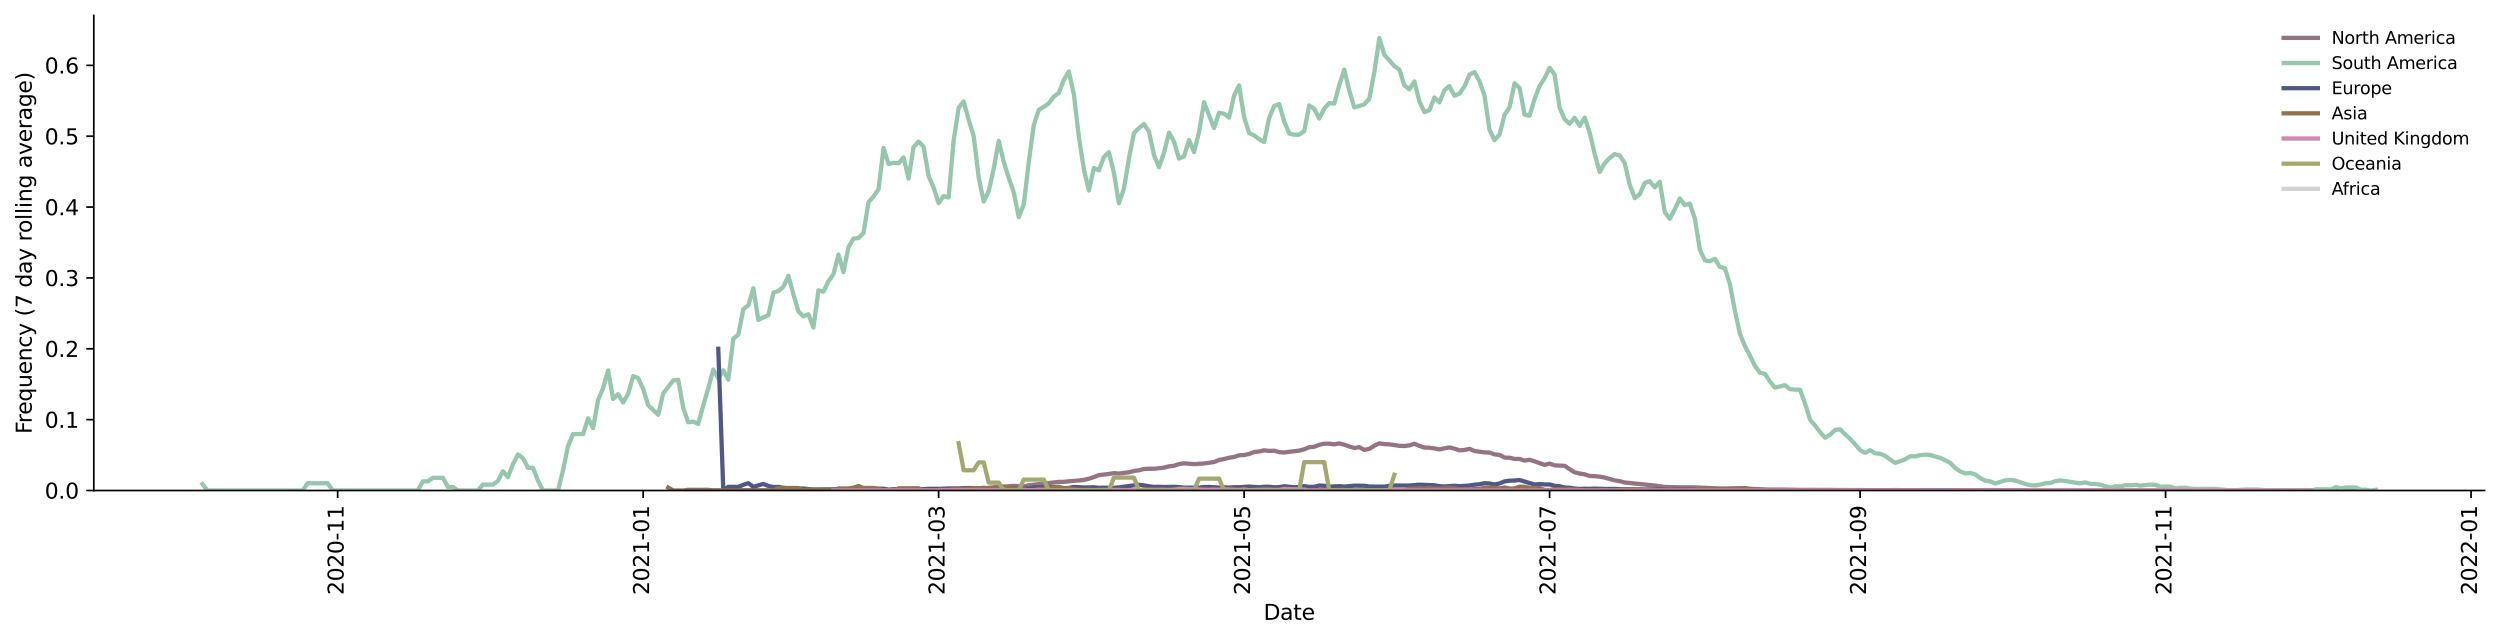<?xml version="1.0" encoding="utf-8" standalone="no"?>
<!DOCTYPE svg PUBLIC "-//W3C//DTD SVG 1.1//EN"
  "http://www.w3.org/Graphics/SVG/1.1/DTD/svg11.dtd">
<svg height="298.621pt" version="1.1" viewBox="0 0 1166.981 298.621" width="1166.981pt" xmlns="http://www.w3.org/2000/svg" xmlns:xlink="http://www.w3.org/1999/xlink">
 <defs>
  <style type="text/css">*{stroke-linecap:butt;stroke-linejoin:round;}</style>
 </defs>
 <g id="figure_1">
  <g id="patch_1">
   <path d="M 0 298.621 
L 1166.981 298.621 
L 1166.981 0 
L 0 0 
z
" style="fill:#ffffff;"/>
  </g>
  <g id="axes_1">
   <g id="patch_2">
    <path d="M 43.781 228.96 
L 1159.781 228.96 
L 1159.781 7.2 
L 43.781 7.2 
z
" style="fill:#ffffff;"/>
   </g>
   <g id="matplotlib.axis_1">
    <g id="xtick_1">
     <g id="line2d_1">
      <defs>
       <path d="M 0 0 
L 0 3.5 
" id="m1d41f04b68" style="stroke:#000000;stroke-width:0.8;"/>
      </defs>
      <g>
       <use style="stroke:#000000;stroke-width:0.8;" x="157.625" xlink:href="#m1d41f04b68" y="228.96"/>
      </g>
     </g>
     <g id="text_1">
      <!-- 2020-11 -->
      <g transform="translate(160.385 277.743)rotate(-90)scale(0.1 -0.1)">
       <defs>
        <path d="M 1228 531 
L 3431 531 
L 3431 0 
L 469 0 
L 469 531 
Q 828 903 1448 1529 
Q 2069 2156 2228 2338 
Q 2531 2678 2651 2914 
Q 2772 3150 2772 3378 
Q 2772 3750 2511 3984 
Q 2250 4219 1831 4219 
Q 1534 4219 1204 4116 
Q 875 4013 500 3803 
L 500 4441 
Q 881 4594 1212 4672 
Q 1544 4750 1819 4750 
Q 2544 4750 2975 4387 
Q 3406 4025 3406 3419 
Q 3406 3131 3298 2873 
Q 3191 2616 2906 2266 
Q 2828 2175 2409 1742 
Q 1991 1309 1228 531 
z
" id="DejaVuSans-32" transform="scale(0.016)"/>
        <path d="M 2034 4250 
Q 1547 4250 1301 3770 
Q 1056 3291 1056 2328 
Q 1056 1369 1301 889 
Q 1547 409 2034 409 
Q 2525 409 2770 889 
Q 3016 1369 3016 2328 
Q 3016 3291 2770 3770 
Q 2525 4250 2034 4250 
z
M 2034 4750 
Q 2819 4750 3233 4129 
Q 3647 3509 3647 2328 
Q 3647 1150 3233 529 
Q 2819 -91 2034 -91 
Q 1250 -91 836 529 
Q 422 1150 422 2328 
Q 422 3509 836 4129 
Q 1250 4750 2034 4750 
z
" id="DejaVuSans-30" transform="scale(0.016)"/>
        <path d="M 313 2009 
L 1997 2009 
L 1997 1497 
L 313 1497 
L 313 2009 
z
" id="DejaVuSans-2d" transform="scale(0.016)"/>
        <path d="M 794 531 
L 1825 531 
L 1825 4091 
L 703 3866 
L 703 4441 
L 1819 4666 
L 2450 4666 
L 2450 531 
L 3481 531 
L 3481 0 
L 794 0 
L 794 531 
z
" id="DejaVuSans-31" transform="scale(0.016)"/>
       </defs>
       <use xlink:href="#DejaVuSans-32"/>
       <use x="63.623" xlink:href="#DejaVuSans-30"/>
       <use x="127.246" xlink:href="#DejaVuSans-32"/>
       <use x="190.869" xlink:href="#DejaVuSans-30"/>
       <use x="254.492" xlink:href="#DejaVuSans-2d"/>
       <use x="290.576" xlink:href="#DejaVuSans-31"/>
       <use x="354.199" xlink:href="#DejaVuSans-31"/>
      </g>
     </g>
    </g>
    <g id="xtick_2">
     <g id="line2d_2">
      <g>
       <use style="stroke:#000000;stroke-width:0.8;" x="300.223" xlink:href="#m1d41f04b68" y="228.96"/>
      </g>
     </g>
     <g id="text_2">
      <!-- 2021-01 -->
      <g transform="translate(302.982 277.743)rotate(-90)scale(0.1 -0.1)">
       <use xlink:href="#DejaVuSans-32"/>
       <use x="63.623" xlink:href="#DejaVuSans-30"/>
       <use x="127.246" xlink:href="#DejaVuSans-32"/>
       <use x="190.869" xlink:href="#DejaVuSans-31"/>
       <use x="254.492" xlink:href="#DejaVuSans-2d"/>
       <use x="290.576" xlink:href="#DejaVuSans-30"/>
       <use x="354.199" xlink:href="#DejaVuSans-31"/>
      </g>
     </g>
    </g>
    <g id="xtick_3">
     <g id="line2d_3">
      <g>
       <use style="stroke:#000000;stroke-width:0.8;" x="438.145" xlink:href="#m1d41f04b68" y="228.96"/>
      </g>
     </g>
     <g id="text_3">
      <!-- 2021-03 -->
      <g transform="translate(440.904 277.743)rotate(-90)scale(0.1 -0.1)">
       <defs>
        <path d="M 2597 2516 
Q 3050 2419 3304 2112 
Q 3559 1806 3559 1356 
Q 3559 666 3084 287 
Q 2609 -91 1734 -91 
Q 1441 -91 1130 -33 
Q 819 25 488 141 
L 488 750 
Q 750 597 1062 519 
Q 1375 441 1716 441 
Q 2309 441 2620 675 
Q 2931 909 2931 1356 
Q 2931 1769 2642 2001 
Q 2353 2234 1838 2234 
L 1294 2234 
L 1294 2753 
L 1863 2753 
Q 2328 2753 2575 2939 
Q 2822 3125 2822 3475 
Q 2822 3834 2567 4026 
Q 2313 4219 1838 4219 
Q 1578 4219 1281 4162 
Q 984 4106 628 3988 
L 628 4550 
Q 988 4650 1302 4700 
Q 1616 4750 1894 4750 
Q 2613 4750 3031 4423 
Q 3450 4097 3450 3541 
Q 3450 3153 3228 2886 
Q 3006 2619 2597 2516 
z
" id="DejaVuSans-33" transform="scale(0.016)"/>
       </defs>
       <use xlink:href="#DejaVuSans-32"/>
       <use x="63.623" xlink:href="#DejaVuSans-30"/>
       <use x="127.246" xlink:href="#DejaVuSans-32"/>
       <use x="190.869" xlink:href="#DejaVuSans-31"/>
       <use x="254.492" xlink:href="#DejaVuSans-2d"/>
       <use x="290.576" xlink:href="#DejaVuSans-30"/>
       <use x="354.199" xlink:href="#DejaVuSans-33"/>
      </g>
     </g>
    </g>
    <g id="xtick_4">
     <g id="line2d_4">
      <g>
       <use style="stroke:#000000;stroke-width:0.8;" x="580.742" xlink:href="#m1d41f04b68" y="228.96"/>
      </g>
     </g>
     <g id="text_4">
      <!-- 2021-05 -->
      <g transform="translate(583.502 277.743)rotate(-90)scale(0.1 -0.1)">
       <defs>
        <path d="M 691 4666 
L 3169 4666 
L 3169 4134 
L 1269 4134 
L 1269 2991 
Q 1406 3038 1543 3061 
Q 1681 3084 1819 3084 
Q 2600 3084 3056 2656 
Q 3513 2228 3513 1497 
Q 3513 744 3044 326 
Q 2575 -91 1722 -91 
Q 1428 -91 1123 -41 
Q 819 9 494 109 
L 494 744 
Q 775 591 1075 516 
Q 1375 441 1709 441 
Q 2250 441 2565 725 
Q 2881 1009 2881 1497 
Q 2881 1984 2565 2268 
Q 2250 2553 1709 2553 
Q 1456 2553 1204 2497 
Q 953 2441 691 2322 
L 691 4666 
z
" id="DejaVuSans-35" transform="scale(0.016)"/>
       </defs>
       <use xlink:href="#DejaVuSans-32"/>
       <use x="63.623" xlink:href="#DejaVuSans-30"/>
       <use x="127.246" xlink:href="#DejaVuSans-32"/>
       <use x="190.869" xlink:href="#DejaVuSans-31"/>
       <use x="254.492" xlink:href="#DejaVuSans-2d"/>
       <use x="290.576" xlink:href="#DejaVuSans-30"/>
       <use x="354.199" xlink:href="#DejaVuSans-35"/>
      </g>
     </g>
    </g>
    <g id="xtick_5">
     <g id="line2d_5">
      <g>
       <use style="stroke:#000000;stroke-width:0.8;" x="723.34" xlink:href="#m1d41f04b68" y="228.96"/>
      </g>
     </g>
     <g id="text_5">
      <!-- 2021-07 -->
      <g transform="translate(726.099 277.743)rotate(-90)scale(0.1 -0.1)">
       <defs>
        <path d="M 525 4666 
L 3525 4666 
L 3525 4397 
L 1831 0 
L 1172 0 
L 2766 4134 
L 525 4134 
L 525 4666 
z
" id="DejaVuSans-37" transform="scale(0.016)"/>
       </defs>
       <use xlink:href="#DejaVuSans-32"/>
       <use x="63.623" xlink:href="#DejaVuSans-30"/>
       <use x="127.246" xlink:href="#DejaVuSans-32"/>
       <use x="190.869" xlink:href="#DejaVuSans-31"/>
       <use x="254.492" xlink:href="#DejaVuSans-2d"/>
       <use x="290.576" xlink:href="#DejaVuSans-30"/>
       <use x="354.199" xlink:href="#DejaVuSans-37"/>
      </g>
     </g>
    </g>
    <g id="xtick_6">
     <g id="line2d_6">
      <g>
       <use style="stroke:#000000;stroke-width:0.8;" x="868.275" xlink:href="#m1d41f04b68" y="228.96"/>
      </g>
     </g>
     <g id="text_6">
      <!-- 2021-09 -->
      <g transform="translate(871.034 277.743)rotate(-90)scale(0.1 -0.1)">
       <defs>
        <path d="M 703 97 
L 703 672 
Q 941 559 1184 500 
Q 1428 441 1663 441 
Q 2288 441 2617 861 
Q 2947 1281 2994 2138 
Q 2813 1869 2534 1725 
Q 2256 1581 1919 1581 
Q 1219 1581 811 2004 
Q 403 2428 403 3163 
Q 403 3881 828 4315 
Q 1253 4750 1959 4750 
Q 2769 4750 3195 4129 
Q 3622 3509 3622 2328 
Q 3622 1225 3098 567 
Q 2575 -91 1691 -91 
Q 1453 -91 1209 -44 
Q 966 3 703 97 
z
M 1959 2075 
Q 2384 2075 2632 2365 
Q 2881 2656 2881 3163 
Q 2881 3666 2632 3958 
Q 2384 4250 1959 4250 
Q 1534 4250 1286 3958 
Q 1038 3666 1038 3163 
Q 1038 2656 1286 2365 
Q 1534 2075 1959 2075 
z
" id="DejaVuSans-39" transform="scale(0.016)"/>
       </defs>
       <use xlink:href="#DejaVuSans-32"/>
       <use x="63.623" xlink:href="#DejaVuSans-30"/>
       <use x="127.246" xlink:href="#DejaVuSans-32"/>
       <use x="190.869" xlink:href="#DejaVuSans-31"/>
       <use x="254.492" xlink:href="#DejaVuSans-2d"/>
       <use x="290.576" xlink:href="#DejaVuSans-30"/>
       <use x="354.199" xlink:href="#DejaVuSans-39"/>
      </g>
     </g>
    </g>
    <g id="xtick_7">
     <g id="line2d_7">
      <g>
       <use style="stroke:#000000;stroke-width:0.8;" x="1010.872" xlink:href="#m1d41f04b68" y="228.96"/>
      </g>
     </g>
     <g id="text_7">
      <!-- 2021-11 -->
      <g transform="translate(1013.632 277.743)rotate(-90)scale(0.1 -0.1)">
       <use xlink:href="#DejaVuSans-32"/>
       <use x="63.623" xlink:href="#DejaVuSans-30"/>
       <use x="127.246" xlink:href="#DejaVuSans-32"/>
       <use x="190.869" xlink:href="#DejaVuSans-31"/>
       <use x="254.492" xlink:href="#DejaVuSans-2d"/>
       <use x="290.576" xlink:href="#DejaVuSans-31"/>
       <use x="354.199" xlink:href="#DejaVuSans-31"/>
      </g>
     </g>
    </g>
    <g id="xtick_8">
     <g id="line2d_8">
      <g>
       <use style="stroke:#000000;stroke-width:0.8;" x="1153.47" xlink:href="#m1d41f04b68" y="228.96"/>
      </g>
     </g>
     <g id="text_8">
      <!-- 2022-01 -->
      <g transform="translate(1156.229 277.743)rotate(-90)scale(0.1 -0.1)">
       <use xlink:href="#DejaVuSans-32"/>
       <use x="63.623" xlink:href="#DejaVuSans-30"/>
       <use x="127.246" xlink:href="#DejaVuSans-32"/>
       <use x="190.869" xlink:href="#DejaVuSans-32"/>
       <use x="254.492" xlink:href="#DejaVuSans-2d"/>
       <use x="290.576" xlink:href="#DejaVuSans-30"/>
       <use x="354.199" xlink:href="#DejaVuSans-31"/>
      </g>
     </g>
    </g>
    <g id="text_9">
     <!-- Date -->
     <g transform="translate(589.83 289.341)scale(0.1 -0.1)">
      <defs>
       <path d="M 1259 4147 
L 1259 519 
L 2022 519 
Q 2988 519 3436 956 
Q 3884 1394 3884 2338 
Q 3884 3275 3436 3711 
Q 2988 4147 2022 4147 
L 1259 4147 
z
M 628 4666 
L 1925 4666 
Q 3281 4666 3915 4102 
Q 4550 3538 4550 2338 
Q 4550 1131 3912 565 
Q 3275 0 1925 0 
L 628 0 
L 628 4666 
z
" id="DejaVuSans-44" transform="scale(0.016)"/>
       <path d="M 2194 1759 
Q 1497 1759 1228 1600 
Q 959 1441 959 1056 
Q 959 750 1161 570 
Q 1363 391 1709 391 
Q 2188 391 2477 730 
Q 2766 1069 2766 1631 
L 2766 1759 
L 2194 1759 
z
M 3341 1997 
L 3341 0 
L 2766 0 
L 2766 531 
Q 2569 213 2275 61 
Q 1981 -91 1556 -91 
Q 1019 -91 701 211 
Q 384 513 384 1019 
Q 384 1609 779 1909 
Q 1175 2209 1959 2209 
L 2766 2209 
L 2766 2266 
Q 2766 2663 2505 2880 
Q 2244 3097 1772 3097 
Q 1472 3097 1187 3025 
Q 903 2953 641 2809 
L 641 3341 
Q 956 3463 1253 3523 
Q 1550 3584 1831 3584 
Q 2591 3584 2966 3190 
Q 3341 2797 3341 1997 
z
" id="DejaVuSans-61" transform="scale(0.016)"/>
       <path d="M 1172 4494 
L 1172 3500 
L 2356 3500 
L 2356 3053 
L 1172 3053 
L 1172 1153 
Q 1172 725 1289 603 
Q 1406 481 1766 481 
L 2356 481 
L 2356 0 
L 1766 0 
Q 1100 0 847 248 
Q 594 497 594 1153 
L 594 3053 
L 172 3053 
L 172 3500 
L 594 3500 
L 594 4494 
L 1172 4494 
z
" id="DejaVuSans-74" transform="scale(0.016)"/>
       <path d="M 3597 1894 
L 3597 1613 
L 953 1613 
Q 991 1019 1311 708 
Q 1631 397 2203 397 
Q 2534 397 2845 478 
Q 3156 559 3463 722 
L 3463 178 
Q 3153 47 2828 -22 
Q 2503 -91 2169 -91 
Q 1331 -91 842 396 
Q 353 884 353 1716 
Q 353 2575 817 3079 
Q 1281 3584 2069 3584 
Q 2775 3584 3186 3129 
Q 3597 2675 3597 1894 
z
M 3022 2063 
Q 3016 2534 2758 2815 
Q 2500 3097 2075 3097 
Q 1594 3097 1305 2825 
Q 1016 2553 972 2059 
L 3022 2063 
z
" id="DejaVuSans-65" transform="scale(0.016)"/>
      </defs>
      <use xlink:href="#DejaVuSans-44"/>
      <use x="77.002" xlink:href="#DejaVuSans-61"/>
      <use x="138.281" xlink:href="#DejaVuSans-74"/>
      <use x="177.49" xlink:href="#DejaVuSans-65"/>
     </g>
    </g>
   </g>
   <g id="matplotlib.axis_2">
    <g id="ytick_1">
     <g id="line2d_9">
      <defs>
       <path d="M 0 0 
L -3.5 0 
" id="me9f764ff8a" style="stroke:#000000;stroke-width:0.8;"/>
      </defs>
      <g>
       <use style="stroke:#000000;stroke-width:0.8;" x="43.781" xlink:href="#me9f764ff8a" y="228.96"/>
      </g>
     </g>
     <g id="text_10">
      <!-- 0.0 -->
      <g transform="translate(20.878 232.759)scale(0.1 -0.1)">
       <defs>
        <path d="M 684 794 
L 1344 794 
L 1344 0 
L 684 0 
L 684 794 
z
" id="DejaVuSans-2e" transform="scale(0.016)"/>
       </defs>
       <use xlink:href="#DejaVuSans-30"/>
       <use x="63.623" xlink:href="#DejaVuSans-2e"/>
       <use x="95.41" xlink:href="#DejaVuSans-30"/>
      </g>
     </g>
    </g>
    <g id="ytick_2">
     <g id="line2d_10">
      <g>
       <use style="stroke:#000000;stroke-width:0.8;" x="43.781" xlink:href="#me9f764ff8a" y="195.885"/>
      </g>
     </g>
     <g id="text_11">
      <!-- 0.1 -->
      <g transform="translate(20.878 199.684)scale(0.1 -0.1)">
       <use xlink:href="#DejaVuSans-30"/>
       <use x="63.623" xlink:href="#DejaVuSans-2e"/>
       <use x="95.41" xlink:href="#DejaVuSans-31"/>
      </g>
     </g>
    </g>
    <g id="ytick_3">
     <g id="line2d_11">
      <g>
       <use style="stroke:#000000;stroke-width:0.8;" x="43.781" xlink:href="#me9f764ff8a" y="162.809"/>
      </g>
     </g>
     <g id="text_12">
      <!-- 0.2 -->
      <g transform="translate(20.878 166.609)scale(0.1 -0.1)">
       <use xlink:href="#DejaVuSans-30"/>
       <use x="63.623" xlink:href="#DejaVuSans-2e"/>
       <use x="95.41" xlink:href="#DejaVuSans-32"/>
      </g>
     </g>
    </g>
    <g id="ytick_4">
     <g id="line2d_12">
      <g>
       <use style="stroke:#000000;stroke-width:0.8;" x="43.781" xlink:href="#me9f764ff8a" y="129.734"/>
      </g>
     </g>
     <g id="text_13">
      <!-- 0.3 -->
      <g transform="translate(20.878 133.533)scale(0.1 -0.1)">
       <use xlink:href="#DejaVuSans-30"/>
       <use x="63.623" xlink:href="#DejaVuSans-2e"/>
       <use x="95.41" xlink:href="#DejaVuSans-33"/>
      </g>
     </g>
    </g>
    <g id="ytick_5">
     <g id="line2d_13">
      <g>
       <use style="stroke:#000000;stroke-width:0.8;" x="43.781" xlink:href="#me9f764ff8a" y="96.659"/>
      </g>
     </g>
     <g id="text_14">
      <!-- 0.4 -->
      <g transform="translate(20.878 100.458)scale(0.1 -0.1)">
       <defs>
        <path d="M 2419 4116 
L 825 1625 
L 2419 1625 
L 2419 4116 
z
M 2253 4666 
L 3047 4666 
L 3047 1625 
L 3713 1625 
L 3713 1100 
L 3047 1100 
L 3047 0 
L 2419 0 
L 2419 1100 
L 313 1100 
L 313 1709 
L 2253 4666 
z
" id="DejaVuSans-34" transform="scale(0.016)"/>
       </defs>
       <use xlink:href="#DejaVuSans-30"/>
       <use x="63.623" xlink:href="#DejaVuSans-2e"/>
       <use x="95.41" xlink:href="#DejaVuSans-34"/>
      </g>
     </g>
    </g>
    <g id="ytick_6">
     <g id="line2d_14">
      <g>
       <use style="stroke:#000000;stroke-width:0.8;" x="43.781" xlink:href="#me9f764ff8a" y="63.584"/>
      </g>
     </g>
     <g id="text_15">
      <!-- 0.5 -->
      <g transform="translate(20.878 67.383)scale(0.1 -0.1)">
       <use xlink:href="#DejaVuSans-30"/>
       <use x="63.623" xlink:href="#DejaVuSans-2e"/>
       <use x="95.41" xlink:href="#DejaVuSans-35"/>
      </g>
     </g>
    </g>
    <g id="ytick_7">
     <g id="line2d_15">
      <g>
       <use style="stroke:#000000;stroke-width:0.8;" x="43.781" xlink:href="#me9f764ff8a" y="30.508"/>
      </g>
     </g>
     <g id="text_16">
      <!-- 0.6 -->
      <g transform="translate(20.878 34.307)scale(0.1 -0.1)">
       <defs>
        <path d="M 2113 2584 
Q 1688 2584 1439 2293 
Q 1191 2003 1191 1497 
Q 1191 994 1439 701 
Q 1688 409 2113 409 
Q 2538 409 2786 701 
Q 3034 994 3034 1497 
Q 3034 2003 2786 2293 
Q 2538 2584 2113 2584 
z
M 3366 4563 
L 3366 3988 
Q 3128 4100 2886 4159 
Q 2644 4219 2406 4219 
Q 1781 4219 1451 3797 
Q 1122 3375 1075 2522 
Q 1259 2794 1537 2939 
Q 1816 3084 2150 3084 
Q 2853 3084 3261 2657 
Q 3669 2231 3669 1497 
Q 3669 778 3244 343 
Q 2819 -91 2113 -91 
Q 1303 -91 875 529 
Q 447 1150 447 2328 
Q 447 3434 972 4092 
Q 1497 4750 2381 4750 
Q 2619 4750 2861 4703 
Q 3103 4656 3366 4563 
z
" id="DejaVuSans-36" transform="scale(0.016)"/>
       </defs>
       <use xlink:href="#DejaVuSans-30"/>
       <use x="63.623" xlink:href="#DejaVuSans-2e"/>
       <use x="95.41" xlink:href="#DejaVuSans-36"/>
      </g>
     </g>
    </g>
    <g id="text_17">
     <!-- Frequency (7 day rolling average) -->
     <g transform="translate(14.798 202.529)rotate(-90)scale(0.1 -0.1)">
      <defs>
       <path d="M 628 4666 
L 3309 4666 
L 3309 4134 
L 1259 4134 
L 1259 2759 
L 3109 2759 
L 3109 2228 
L 1259 2228 
L 1259 0 
L 628 0 
L 628 4666 
z
" id="DejaVuSans-46" transform="scale(0.016)"/>
       <path d="M 2631 2963 
Q 2534 3019 2420 3045 
Q 2306 3072 2169 3072 
Q 1681 3072 1420 2755 
Q 1159 2438 1159 1844 
L 1159 0 
L 581 0 
L 581 3500 
L 1159 3500 
L 1159 2956 
Q 1341 3275 1631 3429 
Q 1922 3584 2338 3584 
Q 2397 3584 2469 3576 
Q 2541 3569 2628 3553 
L 2631 2963 
z
" id="DejaVuSans-72" transform="scale(0.016)"/>
       <path d="M 947 1747 
Q 947 1113 1208 752 
Q 1469 391 1925 391 
Q 2381 391 2643 752 
Q 2906 1113 2906 1747 
Q 2906 2381 2643 2742 
Q 2381 3103 1925 3103 
Q 1469 3103 1208 2742 
Q 947 2381 947 1747 
z
M 2906 525 
Q 2725 213 2448 61 
Q 2172 -91 1784 -91 
Q 1150 -91 751 415 
Q 353 922 353 1747 
Q 353 2572 751 3078 
Q 1150 3584 1784 3584 
Q 2172 3584 2448 3432 
Q 2725 3281 2906 2969 
L 2906 3500 
L 3481 3500 
L 3481 -1331 
L 2906 -1331 
L 2906 525 
z
" id="DejaVuSans-71" transform="scale(0.016)"/>
       <path d="M 544 1381 
L 544 3500 
L 1119 3500 
L 1119 1403 
Q 1119 906 1312 657 
Q 1506 409 1894 409 
Q 2359 409 2629 706 
Q 2900 1003 2900 1516 
L 2900 3500 
L 3475 3500 
L 3475 0 
L 2900 0 
L 2900 538 
Q 2691 219 2414 64 
Q 2138 -91 1772 -91 
Q 1169 -91 856 284 
Q 544 659 544 1381 
z
M 1991 3584 
L 1991 3584 
z
" id="DejaVuSans-75" transform="scale(0.016)"/>
       <path d="M 3513 2113 
L 3513 0 
L 2938 0 
L 2938 2094 
Q 2938 2591 2744 2837 
Q 2550 3084 2163 3084 
Q 1697 3084 1428 2787 
Q 1159 2491 1159 1978 
L 1159 0 
L 581 0 
L 581 3500 
L 1159 3500 
L 1159 2956 
Q 1366 3272 1645 3428 
Q 1925 3584 2291 3584 
Q 2894 3584 3203 3211 
Q 3513 2838 3513 2113 
z
" id="DejaVuSans-6e" transform="scale(0.016)"/>
       <path d="M 3122 3366 
L 3122 2828 
Q 2878 2963 2633 3030 
Q 2388 3097 2138 3097 
Q 1578 3097 1268 2742 
Q 959 2388 959 1747 
Q 959 1106 1268 751 
Q 1578 397 2138 397 
Q 2388 397 2633 464 
Q 2878 531 3122 666 
L 3122 134 
Q 2881 22 2623 -34 
Q 2366 -91 2075 -91 
Q 1284 -91 818 406 
Q 353 903 353 1747 
Q 353 2603 823 3093 
Q 1294 3584 2113 3584 
Q 2378 3584 2631 3529 
Q 2884 3475 3122 3366 
z
" id="DejaVuSans-63" transform="scale(0.016)"/>
       <path d="M 2059 -325 
Q 1816 -950 1584 -1140 
Q 1353 -1331 966 -1331 
L 506 -1331 
L 506 -850 
L 844 -850 
Q 1081 -850 1212 -737 
Q 1344 -625 1503 -206 
L 1606 56 
L 191 3500 
L 800 3500 
L 1894 763 
L 2988 3500 
L 3597 3500 
L 2059 -325 
z
" id="DejaVuSans-79" transform="scale(0.016)"/>
       <path id="DejaVuSans-20" transform="scale(0.016)"/>
       <path d="M 1984 4856 
Q 1566 4138 1362 3434 
Q 1159 2731 1159 2009 
Q 1159 1288 1364 580 
Q 1569 -128 1984 -844 
L 1484 -844 
Q 1016 -109 783 600 
Q 550 1309 550 2009 
Q 550 2706 781 3412 
Q 1013 4119 1484 4856 
L 1984 4856 
z
" id="DejaVuSans-28" transform="scale(0.016)"/>
       <path d="M 2906 2969 
L 2906 4863 
L 3481 4863 
L 3481 0 
L 2906 0 
L 2906 525 
Q 2725 213 2448 61 
Q 2172 -91 1784 -91 
Q 1150 -91 751 415 
Q 353 922 353 1747 
Q 353 2572 751 3078 
Q 1150 3584 1784 3584 
Q 2172 3584 2448 3432 
Q 2725 3281 2906 2969 
z
M 947 1747 
Q 947 1113 1208 752 
Q 1469 391 1925 391 
Q 2381 391 2643 752 
Q 2906 1113 2906 1747 
Q 2906 2381 2643 2742 
Q 2381 3103 1925 3103 
Q 1469 3103 1208 2742 
Q 947 2381 947 1747 
z
" id="DejaVuSans-64" transform="scale(0.016)"/>
       <path d="M 1959 3097 
Q 1497 3097 1228 2736 
Q 959 2375 959 1747 
Q 959 1119 1226 758 
Q 1494 397 1959 397 
Q 2419 397 2687 759 
Q 2956 1122 2956 1747 
Q 2956 2369 2687 2733 
Q 2419 3097 1959 3097 
z
M 1959 3584 
Q 2709 3584 3137 3096 
Q 3566 2609 3566 1747 
Q 3566 888 3137 398 
Q 2709 -91 1959 -91 
Q 1206 -91 779 398 
Q 353 888 353 1747 
Q 353 2609 779 3096 
Q 1206 3584 1959 3584 
z
" id="DejaVuSans-6f" transform="scale(0.016)"/>
       <path d="M 603 4863 
L 1178 4863 
L 1178 0 
L 603 0 
L 603 4863 
z
" id="DejaVuSans-6c" transform="scale(0.016)"/>
       <path d="M 603 3500 
L 1178 3500 
L 1178 0 
L 603 0 
L 603 3500 
z
M 603 4863 
L 1178 4863 
L 1178 4134 
L 603 4134 
L 603 4863 
z
" id="DejaVuSans-69" transform="scale(0.016)"/>
       <path d="M 2906 1791 
Q 2906 2416 2648 2759 
Q 2391 3103 1925 3103 
Q 1463 3103 1205 2759 
Q 947 2416 947 1791 
Q 947 1169 1205 825 
Q 1463 481 1925 481 
Q 2391 481 2648 825 
Q 2906 1169 2906 1791 
z
M 3481 434 
Q 3481 -459 3084 -895 
Q 2688 -1331 1869 -1331 
Q 1566 -1331 1297 -1286 
Q 1028 -1241 775 -1147 
L 775 -588 
Q 1028 -725 1275 -790 
Q 1522 -856 1778 -856 
Q 2344 -856 2625 -561 
Q 2906 -266 2906 331 
L 2906 616 
Q 2728 306 2450 153 
Q 2172 0 1784 0 
Q 1141 0 747 490 
Q 353 981 353 1791 
Q 353 2603 747 3093 
Q 1141 3584 1784 3584 
Q 2172 3584 2450 3431 
Q 2728 3278 2906 2969 
L 2906 3500 
L 3481 3500 
L 3481 434 
z
" id="DejaVuSans-67" transform="scale(0.016)"/>
       <path d="M 191 3500 
L 800 3500 
L 1894 563 
L 2988 3500 
L 3597 3500 
L 2284 0 
L 1503 0 
L 191 3500 
z
" id="DejaVuSans-76" transform="scale(0.016)"/>
       <path d="M 513 4856 
L 1013 4856 
Q 1481 4119 1714 3412 
Q 1947 2706 1947 2009 
Q 1947 1309 1714 600 
Q 1481 -109 1013 -844 
L 513 -844 
Q 928 -128 1133 580 
Q 1338 1288 1338 2009 
Q 1338 2731 1133 3434 
Q 928 4138 513 4856 
z
" id="DejaVuSans-29" transform="scale(0.016)"/>
      </defs>
      <use xlink:href="#DejaVuSans-46"/>
      <use x="50.27" xlink:href="#DejaVuSans-72"/>
      <use x="89.133" xlink:href="#DejaVuSans-65"/>
      <use x="150.656" xlink:href="#DejaVuSans-71"/>
      <use x="214.133" xlink:href="#DejaVuSans-75"/>
      <use x="277.512" xlink:href="#DejaVuSans-65"/>
      <use x="339.035" xlink:href="#DejaVuSans-6e"/>
      <use x="402.414" xlink:href="#DejaVuSans-63"/>
      <use x="457.395" xlink:href="#DejaVuSans-79"/>
      <use x="516.574" xlink:href="#DejaVuSans-20"/>
      <use x="548.361" xlink:href="#DejaVuSans-28"/>
      <use x="587.375" xlink:href="#DejaVuSans-37"/>
      <use x="650.998" xlink:href="#DejaVuSans-20"/>
      <use x="682.785" xlink:href="#DejaVuSans-64"/>
      <use x="746.262" xlink:href="#DejaVuSans-61"/>
      <use x="807.541" xlink:href="#DejaVuSans-79"/>
      <use x="866.721" xlink:href="#DejaVuSans-20"/>
      <use x="898.508" xlink:href="#DejaVuSans-72"/>
      <use x="937.371" xlink:href="#DejaVuSans-6f"/>
      <use x="998.553" xlink:href="#DejaVuSans-6c"/>
      <use x="1026.336" xlink:href="#DejaVuSans-6c"/>
      <use x="1054.119" xlink:href="#DejaVuSans-69"/>
      <use x="1081.902" xlink:href="#DejaVuSans-6e"/>
      <use x="1145.281" xlink:href="#DejaVuSans-67"/>
      <use x="1208.758" xlink:href="#DejaVuSans-20"/>
      <use x="1240.545" xlink:href="#DejaVuSans-61"/>
      <use x="1301.824" xlink:href="#DejaVuSans-76"/>
      <use x="1361.004" xlink:href="#DejaVuSans-65"/>
      <use x="1422.527" xlink:href="#DejaVuSans-72"/>
      <use x="1463.641" xlink:href="#DejaVuSans-61"/>
      <use x="1524.92" xlink:href="#DejaVuSans-67"/>
      <use x="1588.396" xlink:href="#DejaVuSans-65"/>
      <use x="1649.92" xlink:href="#DejaVuSans-29"/>
     </g>
    </g>
   </g>
   <g id="line2d_16">
    <path clip-path="url(#p0d0f4f68df)" d="M 328.275 228.875 
L 335.288 228.96 
L 339.963 228.866 
L 346.976 228.806 
L 351.651 228.901 
L 361.002 228.935 
L 370.353 228.91 
L 379.703 228.937 
L 398.405 228.81 
L 403.08 228.845 
L 407.755 228.808 
L 417.106 228.894 
L 419.444 228.92 
L 428.794 228.457 
L 438.145 228.359 
L 442.82 227.967 
L 449.833 227.95 
L 454.509 228.148 
L 456.846 228.007 
L 459.184 227.989 
L 463.859 227.439 
L 466.197 227.037 
L 468.534 227.128 
L 473.21 226.824 
L 477.885 227.071 
L 480.223 226.521 
L 494.249 224.931 
L 496.586 224.947 
L 498.924 224.669 
L 503.599 224.274 
L 505.937 224.04 
L 508.275 223.475 
L 510.612 222.703 
L 512.95 221.793 
L 517.625 221.23 
L 519.963 220.868 
L 522.301 221.041 
L 526.976 220.467 
L 529.314 219.856 
L 531.651 219.532 
L 533.989 218.928 
L 536.327 218.81 
L 538.664 218.812 
L 543.34 218.295 
L 545.677 217.684 
L 548.015 217.423 
L 550.353 216.635 
L 552.69 216.288 
L 557.366 216.647 
L 562.041 216.34 
L 566.716 215.675 
L 569.054 214.725 
L 571.392 214.277 
L 573.729 213.673 
L 576.067 213.316 
L 578.405 212.517 
L 580.742 212.399 
L 583.08 211.893 
L 585.418 210.999 
L 587.755 210.749 
L 590.093 210.201 
L 592.431 210.496 
L 594.768 210.39 
L 597.106 211.066 
L 599.444 211.211 
L 606.457 210.343 
L 608.794 209.714 
L 611.132 208.769 
L 613.47 208.548 
L 615.807 207.63 
L 618.145 207.127 
L 620.483 207.092 
L 622.82 207.428 
L 625.158 206.982 
L 627.496 207.569 
L 629.833 208.409 
L 632.171 209.106 
L 634.509 208.736 
L 636.846 209.998 
L 639.184 209.515 
L 641.522 208.031 
L 643.859 206.941 
L 646.197 207.327 
L 648.534 207.401 
L 653.21 208.1 
L 655.547 208.2 
L 657.885 207.91 
L 660.223 207.12 
L 662.56 208.148 
L 664.898 208.919 
L 667.236 208.989 
L 669.573 209.316 
L 671.911 209.798 
L 674.249 209.265 
L 676.586 208.875 
L 678.924 209.412 
L 681.262 210.224 
L 683.599 210.048 
L 685.937 209.507 
L 688.275 210.519 
L 692.95 211.161 
L 695.288 211.272 
L 697.625 212.077 
L 699.963 212.357 
L 702.301 213.581 
L 704.638 213.671 
L 706.976 214.217 
L 709.314 214.223 
L 711.651 215.008 
L 713.989 214.635 
L 716.327 215.337 
L 721.002 217.026 
L 723.34 216.382 
L 725.677 217.229 
L 730.353 217.435 
L 732.69 219.02 
L 735.028 220.462 
L 737.366 221.041 
L 739.703 221.41 
L 742.041 222.185 
L 744.379 222.27 
L 746.716 222.508 
L 749.054 222.92 
L 753.729 224.242 
L 756.067 224.591 
L 758.405 225.221 
L 772.431 226.665 
L 777.106 227.299 
L 784.119 227.461 
L 791.132 227.517 
L 802.82 228.018 
L 814.509 228.074 
L 826.197 228.556 
L 833.21 228.546 
L 840.223 228.663 
L 854.249 228.708 
L 877.625 228.812 
L 884.638 228.768 
L 903.34 228.877 
L 912.69 228.865 
L 924.379 228.938 
L 952.431 228.933 
L 964.119 228.923 
L 978.145 228.883 
L 989.833 228.906 
L 1017.885 228.927 
L 1099.703 228.95 
L 1099.703 228.95 
" style="fill:none;stroke:#947383;stroke-linecap:square;stroke-width:2;"/>
   </g>
   <g id="line2d_17">
    <path clip-path="url(#p0d0f4f68df)" d="M 94.509 225.953 
L 96.846 228.96 
L 141.262 228.96 
L 143.599 225.568 
L 152.95 225.568 
L 155.288 228.96 
L 195.028 228.96 
L 197.366 224.692 
L 199.703 224.692 
L 202.041 223.038 
L 206.716 223.038 
L 209.054 227.306 
L 211.392 227.306 
L 213.729 228.96 
L 223.08 228.96 
L 225.418 226.204 
L 230.093 226.204 
L 232.431 224.508 
L 234.768 219.945 
L 237.106 222.702 
L 239.444 216.688 
L 241.781 212.126 
L 244.119 213.822 
L 246.457 218.384 
L 248.794 218.384 
L 251.132 224.398 
L 253.47 228.96 
L 260.483 228.96 
L 262.82 219.51 
L 265.158 208.216 
L 267.496 202.61 
L 272.171 202.61 
L 274.509 195.26 
L 276.846 199.827 
L 279.184 186.711 
L 281.522 181.198 
L 283.859 172.929 
L 286.197 186.248 
L 288.534 183.955 
L 290.872 187.89 
L 293.21 183.828 
L 295.547 175.559 
L 297.885 176.497 
L 300.223 181.548 
L 302.56 189.144 
L 307.236 193.624 
L 309.573 183.673 
L 314.249 177.568 
L 316.586 177.285 
L 318.924 190.295 
L 321.262 197.12 
L 323.599 196.789 
L 325.937 197.887 
L 328.275 189.272 
L 330.612 181.227 
L 332.95 172.517 
L 335.288 176.586 
L 337.625 172.862 
L 339.963 177.212 
L 342.301 158.101 
L 344.638 156.234 
L 346.976 144.318 
L 349.314 142.516 
L 351.651 134.569 
L 353.989 149.378 
L 356.327 148.115 
L 358.664 147.155 
L 361.002 136.604 
L 363.34 135.889 
L 365.677 133.841 
L 368.015 128.721 
L 370.353 137.366 
L 372.69 145.372 
L 375.028 147.662 
L 377.366 146.666 
L 379.703 152.905 
L 382.041 135.542 
L 384.379 136.155 
L 386.716 131.272 
L 389.054 128.001 
L 391.392 118.844 
L 393.729 127.002 
L 396.067 115.353 
L 398.405 111.349 
L 400.742 111.104 
L 403.08 108.721 
L 405.418 94.376 
L 407.755 91.692 
L 410.093 88.317 
L 412.431 69.09 
L 414.768 76.528 
L 417.106 76.02 
L 419.444 76.202 
L 421.781 73.504 
L 424.119 83.381 
L 426.457 68.571 
L 428.794 66.118 
L 431.132 68.496 
L 433.47 82.181 
L 435.807 87.576 
L 438.145 94.816 
L 440.483 91.516 
L 442.82 92.176 
L 445.158 65.56 
L 447.496 50.384 
L 449.833 47.318 
L 452.171 55.984 
L 454.509 63.553 
L 456.846 82.825 
L 459.184 94.057 
L 461.522 89.253 
L 463.859 78.758 
L 466.197 65.764 
L 468.534 75.532 
L 470.872 83.004 
L 473.21 89.787 
L 475.547 101.322 
L 477.885 95.454 
L 480.223 75.72 
L 482.56 58.412 
L 484.898 51.328 
L 487.236 49.881 
L 489.573 48.249 
L 491.911 45.116 
L 494.249 43.389 
L 496.586 37.322 
L 498.924 33.376 
L 501.262 44.04 
L 503.599 63.772 
L 505.937 79.052 
L 508.275 88.938 
L 510.612 78.428 
L 512.95 79.552 
L 515.288 73.349 
L 517.625 71.007 
L 519.963 80.702 
L 522.301 94.871 
L 524.638 88.097 
L 526.976 74.035 
L 529.314 62.098 
L 531.651 59.823 
L 533.989 57.884 
L 536.327 61.37 
L 538.664 72.363 
L 541.002 78.073 
L 543.34 71.331 
L 545.677 61.916 
L 548.015 66.049 
L 550.353 74.049 
L 552.69 72.99 
L 555.028 65.302 
L 557.366 70.987 
L 559.703 61.645 
L 562.041 47.673 
L 564.379 53.88 
L 566.716 59.76 
L 569.054 52.636 
L 571.392 53.086 
L 573.729 54.886 
L 576.067 44.597 
L 578.405 39.857 
L 580.742 54.735 
L 583.08 62.086 
L 585.418 63.225 
L 587.755 64.954 
L 590.093 66.316 
L 592.431 55.08 
L 594.768 49.488 
L 597.106 48.538 
L 599.444 56.652 
L 601.781 62.327 
L 604.119 62.904 
L 606.457 62.863 
L 608.794 61.283 
L 611.132 49.203 
L 613.47 50.781 
L 615.807 55.322 
L 618.145 50.7 
L 620.483 48.11 
L 622.82 48.386 
L 625.158 39.732 
L 627.496 32.504 
L 629.833 42.268 
L 632.171 50.162 
L 636.846 48.69 
L 639.184 46.116 
L 641.522 33.643 
L 643.859 17.76 
L 646.197 25.604 
L 648.534 28.147 
L 650.872 30.942 
L 653.21 32.426 
L 655.547 39.881 
L 657.885 41.646 
L 660.223 38.029 
L 662.56 47.356 
L 664.898 52.33 
L 667.236 51.44 
L 669.573 45.517 
L 671.911 47.808 
L 674.249 42.105 
L 676.586 40.209 
L 678.924 44.679 
L 681.262 43.733 
L 683.599 40.323 
L 685.937 34.831 
L 688.275 33.661 
L 690.612 37.969 
L 692.95 44.547 
L 695.288 60.598 
L 697.625 65.437 
L 699.963 62.774 
L 702.301 53.654 
L 704.638 50.096 
L 706.976 38.896 
L 709.314 41.014 
L 711.651 53.503 
L 713.989 54.05 
L 716.327 46.23 
L 718.664 40.126 
L 721.002 36.501 
L 723.34 31.619 
L 725.677 34.919 
L 728.015 50.206 
L 730.353 55.642 
L 732.69 57.79 
L 735.028 55.004 
L 737.366 58.759 
L 739.703 54.887 
L 742.041 61.85 
L 744.379 71.836 
L 746.716 80.278 
L 749.054 76.218 
L 751.392 73.749 
L 753.729 71.938 
L 756.067 72.592 
L 758.405 76.102 
L 760.742 86.248 
L 763.08 92.492 
L 765.418 90.659 
L 767.755 85.389 
L 770.093 84.571 
L 772.431 87.448 
L 774.768 84.823 
L 777.106 98.995 
L 779.444 102.15 
L 781.781 97.697 
L 784.119 92.646 
L 786.457 95.735 
L 788.794 95.041 
L 791.132 101.952 
L 793.47 116.48 
L 795.807 121.514 
L 798.145 121.931 
L 800.483 120.805 
L 802.82 124.6 
L 805.158 125.148 
L 807.496 132.611 
L 809.833 145.013 
L 812.171 155.814 
L 814.509 161.499 
L 816.846 165.977 
L 819.184 170.759 
L 821.522 173.97 
L 823.859 174.571 
L 826.197 178.087 
L 828.534 180.981 
L 833.21 179.793 
L 835.547 181.661 
L 837.885 181.887 
L 840.223 181.871 
L 842.56 188.285 
L 844.898 195.875 
L 847.236 198.568 
L 849.573 201.689 
L 851.911 204.322 
L 854.249 202.969 
L 856.586 200.696 
L 858.924 200.426 
L 861.262 202.746 
L 863.599 204.81 
L 865.937 207.328 
L 868.275 210.131 
L 870.612 211.392 
L 872.95 210.15 
L 875.288 211.594 
L 877.625 211.813 
L 879.963 212.773 
L 882.301 214.497 
L 884.638 216.055 
L 886.976 215.295 
L 889.314 214.409 
L 891.651 212.983 
L 893.989 213.04 
L 896.327 212.476 
L 898.664 212.246 
L 901.002 212.361 
L 903.34 213.125 
L 905.677 213.702 
L 910.353 216.048 
L 912.69 218.426 
L 915.028 220.055 
L 917.366 221.01 
L 919.703 220.762 
L 922.041 221.501 
L 924.379 223.194 
L 926.716 224.37 
L 929.054 224.686 
L 931.392 225.709 
L 936.067 224.206 
L 938.405 223.98 
L 940.742 224.334 
L 945.418 225.901 
L 947.755 226.496 
L 950.093 226.597 
L 952.431 226.162 
L 954.768 225.599 
L 957.106 225.449 
L 959.444 224.579 
L 961.781 224.25 
L 964.119 224.546 
L 968.794 225.33 
L 971.132 225.627 
L 973.47 225.206 
L 975.807 225.864 
L 978.145 225.892 
L 980.483 226.289 
L 985.158 227.647 
L 987.496 226.99 
L 989.833 227.022 
L 992.171 226.479 
L 994.509 226.524 
L 996.846 226.336 
L 999.184 226.689 
L 1003.859 226.179 
L 1006.197 226.392 
L 1008.534 227.18 
L 1010.872 227.049 
L 1013.21 227.178 
L 1015.547 227.995 
L 1017.885 227.68 
L 1020.223 227.68 
L 1022.56 228.115 
L 1024.898 228.239 
L 1029.573 228.225 
L 1034.249 228.225 
L 1038.924 228.691 
L 1041.262 228.96 
L 1045.937 228.651 
L 1048.275 228.516 
L 1052.95 228.516 
L 1057.625 228.825 
L 1059.963 228.96 
L 1062.301 228.796 
L 1071.651 228.796 
L 1073.989 228.96 
L 1078.664 228.96 
L 1081.002 228.433 
L 1088.015 228.433 
L 1090.353 227.383 
L 1092.69 227.91 
L 1095.028 227.554 
L 1099.703 227.554 
L 1102.041 228.604 
L 1104.379 228.604 
L 1106.716 228.96 
L 1109.054 228.648 
L 1109.054 228.648 
" style="fill:none;stroke:#96c6ad;stroke-linecap:square;stroke-width:2;"/>
   </g>
   <g id="line2d_18">
    <path clip-path="url(#p0d0f4f68df)" d="M 335.288 162.809 
L 337.625 228.96 
L 339.963 227.264 
L 344.638 227.264 
L 346.976 226.312 
L 349.314 225.543 
L 351.651 227.239 
L 356.327 225.894 
L 358.664 226.846 
L 361.002 227.341 
L 363.34 227.273 
L 365.677 227.7 
L 368.015 228 
L 370.353 227.866 
L 372.69 228.084 
L 375.028 228.053 
L 379.703 228.536 
L 391.392 228.387 
L 396.067 228.502 
L 398.405 228.398 
L 400.742 228.544 
L 403.08 228.099 
L 407.755 228.194 
L 412.431 228.111 
L 414.768 228.576 
L 417.106 228.353 
L 426.457 228.19 
L 431.132 228.336 
L 433.47 228.156 
L 447.496 228.251 
L 449.833 227.82 
L 454.509 227.826 
L 456.846 227.972 
L 459.184 227.946 
L 461.522 228.289 
L 463.859 228.283 
L 468.534 227.963 
L 470.872 227.951 
L 473.21 227.797 
L 477.885 228.093 
L 480.223 227.974 
L 482.56 227.497 
L 487.236 227.326 
L 491.911 227.305 
L 496.586 227.956 
L 498.924 227.781 
L 501.262 227.279 
L 505.937 227.565 
L 510.612 227.446 
L 512.95 227.723 
L 515.288 227.626 
L 519.963 227.717 
L 522.301 227.51 
L 529.314 226.564 
L 531.651 226.308 
L 533.989 226.572 
L 536.327 227 
L 538.664 227.279 
L 541.002 227.221 
L 543.34 227.325 
L 548.015 227.251 
L 550.353 227.361 
L 552.69 227.633 
L 559.703 227.635 
L 562.041 227.329 
L 564.379 227.314 
L 569.054 227.585 
L 571.392 227.477 
L 573.729 227.607 
L 576.067 227.441 
L 578.405 227.43 
L 583.08 227.137 
L 587.755 227.446 
L 590.093 227.226 
L 592.431 227.206 
L 594.768 227.477 
L 597.106 227.39 
L 599.444 226.995 
L 604.119 227.471 
L 606.457 227.317 
L 608.794 226.915 
L 611.132 227.265 
L 613.47 227.223 
L 615.807 226.653 
L 618.145 226.78 
L 620.483 227.174 
L 625.158 226.94 
L 627.496 227.13 
L 632.171 226.697 
L 636.846 226.746 
L 639.184 227.112 
L 646.197 227.165 
L 648.534 226.815 
L 650.872 226.627 
L 657.885 226.646 
L 662.56 226.255 
L 669.573 226.516 
L 671.911 226.95 
L 674.249 227.088 
L 678.924 226.747 
L 681.262 226.946 
L 685.937 226.634 
L 688.275 226.247 
L 690.612 226.056 
L 692.95 225.545 
L 695.288 225.679 
L 697.625 226.147 
L 699.963 225.677 
L 702.301 224.727 
L 704.638 224.397 
L 706.976 224.313 
L 709.314 224.071 
L 716.327 226.167 
L 718.664 225.957 
L 721.002 226.144 
L 723.34 226.133 
L 725.677 226.772 
L 728.015 226.96 
L 730.353 227.58 
L 732.69 227.664 
L 735.028 228.032 
L 737.366 228.242 
L 739.703 228.129 
L 742.041 228.194 
L 744.379 228.075 
L 749.054 228.245 
L 753.729 228.221 
L 758.405 228.393 
L 760.742 228.39 
L 763.08 228.519 
L 772.431 228.436 
L 779.444 228.666 
L 781.781 228.573 
L 786.457 228.556 
L 791.132 228.504 
L 793.47 228.53 
L 795.807 228.438 
L 800.483 228.566 
L 805.158 228.709 
L 807.496 228.845 
L 812.171 228.862 
L 821.522 228.904 
L 945.418 228.946 
L 945.418 228.946 
" style="fill:none;stroke:#525886;stroke-linecap:square;stroke-width:2;"/>
   </g>
   <g id="line2d_19">
    <path clip-path="url(#p0d0f4f68df)" d="M 311.911 227.596 
L 314.249 228.96 
L 318.924 228.96 
L 321.262 228.637 
L 330.612 228.637 
L 332.95 228.96 
L 361.002 228.96 
L 363.34 227.786 
L 372.69 227.786 
L 375.028 228.96 
L 377.366 228.571 
L 386.716 228.571 
L 389.054 228.96 
L 391.392 228.015 
L 396.067 228.015 
L 398.405 227.657 
L 400.742 226.86 
L 403.08 227.805 
L 407.755 227.805 
L 410.093 228.163 
L 412.431 228.96 
L 417.106 228.96 
L 419.444 227.958 
L 428.794 227.958 
L 431.132 228.96 
L 435.807 228.96 
L 438.145 228.714 
L 442.82 228.714 
L 445.158 228.421 
L 447.496 228.421 
L 449.833 228.241 
L 452.171 228.241 
L 454.509 227.83 
L 456.846 227.917 
L 459.184 227.686 
L 461.522 227.936 
L 466.197 227.935 
L 468.534 227.566 
L 473.21 227.974 
L 475.547 227.974 
L 477.885 228.385 
L 480.223 228.96 
L 482.56 228.96 
L 484.898 228.229 
L 487.236 228.229 
L 489.573 227.678 
L 494.249 227.231 
L 496.586 227.858 
L 498.924 227.858 
L 501.262 228.41 
L 503.599 228.607 
L 512.95 228.771 
L 515.288 228.771 
L 517.625 228.96 
L 531.651 228.96 
L 533.989 228.421 
L 543.34 228.421 
L 545.677 228.96 
L 557.366 228.96 
L 564.379 228.659 
L 569.054 228.659 
L 571.392 228.776 
L 573.729 228.739 
L 576.067 228.879 
L 613.47 228.96 
L 615.807 228.736 
L 636.846 228.811 
L 641.522 228.893 
L 655.547 228.96 
L 657.885 228.049 
L 664.898 228.049 
L 667.236 227.734 
L 669.573 228.088 
L 671.911 228.088 
L 676.586 227.679 
L 681.262 228.315 
L 683.599 228.315 
L 685.937 228.516 
L 688.275 228.289 
L 690.612 228.289 
L 692.95 227.649 
L 697.625 227.649 
L 699.963 228.017 
L 702.301 227.533 
L 704.638 228.032 
L 706.976 228.032 
L 709.314 227.166 
L 711.651 227.235 
L 713.989 227.719 
L 716.327 227.975 
L 718.664 227.842 
L 721.002 228.707 
L 723.34 228.707 
L 725.677 228.366 
L 728.015 228.315 
L 730.353 228.449 
L 735.028 228.375 
L 737.366 228.693 
L 739.703 228.864 
L 753.729 228.908 
L 756.067 228.537 
L 765.418 228.385 
L 767.755 228.756 
L 781.781 228.96 
L 784.119 228.96 
L 788.794 228.768 
L 793.47 228.194 
L 795.807 228.194 
L 800.483 228.386 
L 802.82 228.705 
L 805.158 228.451 
L 807.496 228.076 
L 814.509 227.873 
L 819.184 228.674 
L 828.534 228.933 
L 837.885 228.96 
L 865.937 228.793 
L 865.937 228.793 
" style="fill:none;stroke:#937252;stroke-linecap:square;stroke-width:2;"/>
   </g>
   <g id="line2d_20">
    <path clip-path="url(#p0d0f4f68df)" d="M 389.054 228.888 
L 393.729 228.96 
L 407.755 228.874 
L 414.768 228.878 
L 510.612 228.85 
L 512.95 228.708 
L 522.301 228.687 
L 524.638 228.866 
L 529.314 228.742 
L 533.989 228.836 
L 536.327 228.782 
L 541.002 228.906 
L 548.015 228.571 
L 550.353 228.227 
L 552.69 228.177 
L 564.379 228.69 
L 566.716 228.581 
L 569.054 228.634 
L 571.392 228.398 
L 578.405 228.67 
L 580.742 228.489 
L 583.08 228.779 
L 590.093 228.589 
L 594.768 228.661 
L 597.106 228.656 
L 599.444 228.263 
L 608.794 228.511 
L 611.132 228.96 
L 636.846 228.925 
L 641.522 228.83 
L 655.547 228.929 
L 664.898 228.96 
L 1078.664 228.954 
L 1078.664 228.954 
" style="fill:none;stroke:#d18cad;stroke-linecap:square;stroke-width:2;"/>
   </g>
   <g id="line2d_21">
    <path clip-path="url(#p0d0f4f68df)" d="M 447.496 206.91 
L 449.833 219.51 
L 452.171 219.51 
L 454.509 219.51 
L 456.846 215.835 
L 459.184 215.835 
L 461.522 225.285 
L 463.859 225.285 
L 466.197 225.285 
L 468.534 228.96 
L 470.872 228.96 
L 473.21 228.96 
L 475.547 228.96 
L 477.885 223.871 
L 480.223 223.871 
L 482.56 223.871 
L 484.898 223.871 
L 487.236 223.871 
L 489.573 228.96 
L 491.911 228.96 
L 494.249 228.96 
L 496.586 228.96 
L 498.924 228.96 
L 501.262 228.96 
L 503.599 228.96 
L 505.937 228.96 
L 508.275 228.96 
L 510.612 228.96 
L 512.95 228.96 
L 515.288 228.96 
L 517.625 228.96 
L 519.963 222.946 
L 522.301 222.946 
L 524.638 222.946 
L 526.976 222.946 
L 529.314 222.946 
L 531.651 228.96 
L 533.989 228.96 
L 536.327 228.96 
L 538.664 228.96 
L 541.002 228.96 
L 543.34 228.96 
L 545.677 228.96 
L 548.015 228.96 
L 550.353 228.96 
L 552.69 228.96 
L 555.028 228.96 
L 557.366 228.96 
L 559.703 223.447 
L 562.041 223.447 
L 564.379 223.447 
L 566.716 223.447 
L 569.054 223.447 
L 571.392 228.96 
L 573.729 228.96 
L 576.067 228.96 
L 578.405 228.96 
L 580.742 228.96 
L 583.08 228.96 
L 585.418 228.96 
L 587.755 228.96 
L 590.093 228.96 
L 592.431 228.96 
L 594.768 228.96 
L 597.106 228.96 
L 599.444 228.96 
L 601.781 228.96 
L 604.119 228.96 
L 606.457 228.96 
L 608.794 215.73 
L 611.132 215.73 
L 613.47 215.73 
L 615.807 215.73 
L 618.145 215.73 
L 620.483 228.96 
L 622.82 228.96 
L 625.158 228.96 
L 627.496 228.96 
L 629.833 228.96 
L 632.171 228.96 
L 634.509 228.96 
L 636.846 228.96 
L 639.184 228.96 
L 641.522 228.96 
L 643.859 228.96 
L 646.197 228.96 
L 648.534 228.96 
L 650.872 221.61 
" style="fill:none;stroke:#a4a86f;stroke-linecap:square;stroke-width:2;"/>
   </g>
   <g id="line2d_22">
    <path clip-path="url(#p0d0f4f68df)" style="fill:none;stroke:#d3d3d3;stroke-linecap:square;stroke-width:2;"/>
   </g>
   <g id="patch_3">
    <path d="M 43.781 228.96 
L 43.781 7.2 
" style="fill:none;stroke:#000000;stroke-linecap:square;stroke-linejoin:miter;stroke-width:0.8;"/>
   </g>
   <g id="patch_4">
    <path d="M 43.781 228.96 
L 1159.781 228.96 
" style="fill:none;stroke:#000000;stroke-linecap:square;stroke-linejoin:miter;stroke-width:0.8;"/>
   </g>
   <g id="legend_1">
    <g id="line2d_23">
     <path d="M 1065.97 17.679 
L 1081.97 17.679 
" style="fill:none;stroke:#947383;stroke-linecap:square;stroke-width:2;"/>
    </g>
    <g id="line2d_24"/>
    <g id="text_18">
     <!-- North America -->
     <g transform="translate(1088.37 20.479)scale(0.08 -0.08)">
      <defs>
       <path d="M 628 4666 
L 1478 4666 
L 3547 763 
L 3547 4666 
L 4159 4666 
L 4159 0 
L 3309 0 
L 1241 3903 
L 1241 0 
L 628 0 
L 628 4666 
z
" id="DejaVuSans-4e" transform="scale(0.016)"/>
       <path d="M 3513 2113 
L 3513 0 
L 2938 0 
L 2938 2094 
Q 2938 2591 2744 2837 
Q 2550 3084 2163 3084 
Q 1697 3084 1428 2787 
Q 1159 2491 1159 1978 
L 1159 0 
L 581 0 
L 581 4863 
L 1159 4863 
L 1159 2956 
Q 1366 3272 1645 3428 
Q 1925 3584 2291 3584 
Q 2894 3584 3203 3211 
Q 3513 2838 3513 2113 
z
" id="DejaVuSans-68" transform="scale(0.016)"/>
       <path d="M 2188 4044 
L 1331 1722 
L 3047 1722 
L 2188 4044 
z
M 1831 4666 
L 2547 4666 
L 4325 0 
L 3669 0 
L 3244 1197 
L 1141 1197 
L 716 0 
L 50 0 
L 1831 4666 
z
" id="DejaVuSans-41" transform="scale(0.016)"/>
       <path d="M 3328 2828 
Q 3544 3216 3844 3400 
Q 4144 3584 4550 3584 
Q 5097 3584 5394 3201 
Q 5691 2819 5691 2113 
L 5691 0 
L 5113 0 
L 5113 2094 
Q 5113 2597 4934 2840 
Q 4756 3084 4391 3084 
Q 3944 3084 3684 2787 
Q 3425 2491 3425 1978 
L 3425 0 
L 2847 0 
L 2847 2094 
Q 2847 2600 2669 2842 
Q 2491 3084 2119 3084 
Q 1678 3084 1418 2786 
Q 1159 2488 1159 1978 
L 1159 0 
L 581 0 
L 581 3500 
L 1159 3500 
L 1159 2956 
Q 1356 3278 1631 3431 
Q 1906 3584 2284 3584 
Q 2666 3584 2933 3390 
Q 3200 3197 3328 2828 
z
" id="DejaVuSans-6d" transform="scale(0.016)"/>
      </defs>
      <use xlink:href="#DejaVuSans-4e"/>
      <use x="74.805" xlink:href="#DejaVuSans-6f"/>
      <use x="135.986" xlink:href="#DejaVuSans-72"/>
      <use x="177.1" xlink:href="#DejaVuSans-74"/>
      <use x="216.309" xlink:href="#DejaVuSans-68"/>
      <use x="279.688" xlink:href="#DejaVuSans-20"/>
      <use x="311.475" xlink:href="#DejaVuSans-41"/>
      <use x="379.883" xlink:href="#DejaVuSans-6d"/>
      <use x="477.295" xlink:href="#DejaVuSans-65"/>
      <use x="538.818" xlink:href="#DejaVuSans-72"/>
      <use x="579.932" xlink:href="#DejaVuSans-69"/>
      <use x="607.715" xlink:href="#DejaVuSans-63"/>
      <use x="662.695" xlink:href="#DejaVuSans-61"/>
     </g>
    </g>
    <g id="line2d_25">
     <path d="M 1065.97 29.421 
L 1081.97 29.421 
" style="fill:none;stroke:#96c6ad;stroke-linecap:square;stroke-width:2;"/>
    </g>
    <g id="line2d_26"/>
    <g id="text_19">
     <!-- South America -->
     <g transform="translate(1088.37 32.221)scale(0.08 -0.08)">
      <defs>
       <path d="M 3425 4513 
L 3425 3897 
Q 3066 4069 2747 4153 
Q 2428 4238 2131 4238 
Q 1616 4238 1336 4038 
Q 1056 3838 1056 3469 
Q 1056 3159 1242 3001 
Q 1428 2844 1947 2747 
L 2328 2669 
Q 3034 2534 3370 2195 
Q 3706 1856 3706 1288 
Q 3706 609 3251 259 
Q 2797 -91 1919 -91 
Q 1588 -91 1214 -16 
Q 841 59 441 206 
L 441 856 
Q 825 641 1194 531 
Q 1563 422 1919 422 
Q 2459 422 2753 634 
Q 3047 847 3047 1241 
Q 3047 1584 2836 1778 
Q 2625 1972 2144 2069 
L 1759 2144 
Q 1053 2284 737 2584 
Q 422 2884 422 3419 
Q 422 4038 858 4394 
Q 1294 4750 2059 4750 
Q 2388 4750 2728 4690 
Q 3069 4631 3425 4513 
z
" id="DejaVuSans-53" transform="scale(0.016)"/>
      </defs>
      <use xlink:href="#DejaVuSans-53"/>
      <use x="63.477" xlink:href="#DejaVuSans-6f"/>
      <use x="124.658" xlink:href="#DejaVuSans-75"/>
      <use x="188.037" xlink:href="#DejaVuSans-74"/>
      <use x="227.246" xlink:href="#DejaVuSans-68"/>
      <use x="290.625" xlink:href="#DejaVuSans-20"/>
      <use x="322.412" xlink:href="#DejaVuSans-41"/>
      <use x="390.82" xlink:href="#DejaVuSans-6d"/>
      <use x="488.232" xlink:href="#DejaVuSans-65"/>
      <use x="549.756" xlink:href="#DejaVuSans-72"/>
      <use x="590.869" xlink:href="#DejaVuSans-69"/>
      <use x="618.652" xlink:href="#DejaVuSans-63"/>
      <use x="673.633" xlink:href="#DejaVuSans-61"/>
     </g>
    </g>
    <g id="line2d_27">
     <path d="M 1065.97 41.164 
L 1081.97 41.164 
" style="fill:none;stroke:#525886;stroke-linecap:square;stroke-width:2;"/>
    </g>
    <g id="line2d_28"/>
    <g id="text_20">
     <!-- Europe -->
     <g transform="translate(1088.37 43.964)scale(0.08 -0.08)">
      <defs>
       <path d="M 628 4666 
L 3578 4666 
L 3578 4134 
L 1259 4134 
L 1259 2753 
L 3481 2753 
L 3481 2222 
L 1259 2222 
L 1259 531 
L 3634 531 
L 3634 0 
L 628 0 
L 628 4666 
z
" id="DejaVuSans-45" transform="scale(0.016)"/>
       <path d="M 1159 525 
L 1159 -1331 
L 581 -1331 
L 581 3500 
L 1159 3500 
L 1159 2969 
Q 1341 3281 1617 3432 
Q 1894 3584 2278 3584 
Q 2916 3584 3314 3078 
Q 3713 2572 3713 1747 
Q 3713 922 3314 415 
Q 2916 -91 2278 -91 
Q 1894 -91 1617 61 
Q 1341 213 1159 525 
z
M 3116 1747 
Q 3116 2381 2855 2742 
Q 2594 3103 2138 3103 
Q 1681 3103 1420 2742 
Q 1159 2381 1159 1747 
Q 1159 1113 1420 752 
Q 1681 391 2138 391 
Q 2594 391 2855 752 
Q 3116 1113 3116 1747 
z
" id="DejaVuSans-70" transform="scale(0.016)"/>
      </defs>
      <use xlink:href="#DejaVuSans-45"/>
      <use x="63.184" xlink:href="#DejaVuSans-75"/>
      <use x="126.562" xlink:href="#DejaVuSans-72"/>
      <use x="165.426" xlink:href="#DejaVuSans-6f"/>
      <use x="226.607" xlink:href="#DejaVuSans-70"/>
      <use x="290.084" xlink:href="#DejaVuSans-65"/>
     </g>
    </g>
    <g id="line2d_29">
     <path d="M 1065.97 52.906 
L 1081.97 52.906 
" style="fill:none;stroke:#937252;stroke-linecap:square;stroke-width:2;"/>
    </g>
    <g id="line2d_30"/>
    <g id="text_21">
     <!-- Asia -->
     <g transform="translate(1088.37 55.706)scale(0.08 -0.08)">
      <defs>
       <path d="M 2834 3397 
L 2834 2853 
Q 2591 2978 2328 3040 
Q 2066 3103 1784 3103 
Q 1356 3103 1142 2972 
Q 928 2841 928 2578 
Q 928 2378 1081 2264 
Q 1234 2150 1697 2047 
L 1894 2003 
Q 2506 1872 2764 1633 
Q 3022 1394 3022 966 
Q 3022 478 2636 193 
Q 2250 -91 1575 -91 
Q 1294 -91 989 -36 
Q 684 19 347 128 
L 347 722 
Q 666 556 975 473 
Q 1284 391 1588 391 
Q 1994 391 2212 530 
Q 2431 669 2431 922 
Q 2431 1156 2273 1281 
Q 2116 1406 1581 1522 
L 1381 1569 
Q 847 1681 609 1914 
Q 372 2147 372 2553 
Q 372 3047 722 3315 
Q 1072 3584 1716 3584 
Q 2034 3584 2315 3537 
Q 2597 3491 2834 3397 
z
" id="DejaVuSans-73" transform="scale(0.016)"/>
      </defs>
      <use xlink:href="#DejaVuSans-41"/>
      <use x="68.408" xlink:href="#DejaVuSans-73"/>
      <use x="120.508" xlink:href="#DejaVuSans-69"/>
      <use x="148.291" xlink:href="#DejaVuSans-61"/>
     </g>
    </g>
    <g id="line2d_31">
     <path d="M 1065.97 64.649 
L 1081.97 64.649 
" style="fill:none;stroke:#d18cad;stroke-linecap:square;stroke-width:2;"/>
    </g>
    <g id="line2d_32"/>
    <g id="text_22">
     <!-- United Kingdom -->
     <g transform="translate(1088.37 67.449)scale(0.08 -0.08)">
      <defs>
       <path d="M 556 4666 
L 1191 4666 
L 1191 1831 
Q 1191 1081 1462 751 
Q 1734 422 2344 422 
Q 2950 422 3222 751 
Q 3494 1081 3494 1831 
L 3494 4666 
L 4128 4666 
L 4128 1753 
Q 4128 841 3676 375 
Q 3225 -91 2344 -91 
Q 1459 -91 1007 375 
Q 556 841 556 1753 
L 556 4666 
z
" id="DejaVuSans-55" transform="scale(0.016)"/>
       <path d="M 628 4666 
L 1259 4666 
L 1259 2694 
L 3353 4666 
L 4166 4666 
L 1850 2491 
L 4331 0 
L 3500 0 
L 1259 2247 
L 1259 0 
L 628 0 
L 628 4666 
z
" id="DejaVuSans-4b" transform="scale(0.016)"/>
      </defs>
      <use xlink:href="#DejaVuSans-55"/>
      <use x="73.193" xlink:href="#DejaVuSans-6e"/>
      <use x="136.572" xlink:href="#DejaVuSans-69"/>
      <use x="164.355" xlink:href="#DejaVuSans-74"/>
      <use x="203.564" xlink:href="#DejaVuSans-65"/>
      <use x="265.088" xlink:href="#DejaVuSans-64"/>
      <use x="328.564" xlink:href="#DejaVuSans-20"/>
      <use x="360.352" xlink:href="#DejaVuSans-4b"/>
      <use x="425.928" xlink:href="#DejaVuSans-69"/>
      <use x="453.711" xlink:href="#DejaVuSans-6e"/>
      <use x="517.09" xlink:href="#DejaVuSans-67"/>
      <use x="580.566" xlink:href="#DejaVuSans-64"/>
      <use x="644.043" xlink:href="#DejaVuSans-6f"/>
      <use x="705.225" xlink:href="#DejaVuSans-6d"/>
     </g>
    </g>
    <g id="line2d_33">
     <path d="M 1065.97 76.391 
L 1081.97 76.391 
" style="fill:none;stroke:#a4a86f;stroke-linecap:square;stroke-width:2;"/>
    </g>
    <g id="line2d_34"/>
    <g id="text_23">
     <!-- Oceania -->
     <g transform="translate(1088.37 79.191)scale(0.08 -0.08)">
      <defs>
       <path d="M 2522 4238 
Q 1834 4238 1429 3725 
Q 1025 3213 1025 2328 
Q 1025 1447 1429 934 
Q 1834 422 2522 422 
Q 3209 422 3611 934 
Q 4013 1447 4013 2328 
Q 4013 3213 3611 3725 
Q 3209 4238 2522 4238 
z
M 2522 4750 
Q 3503 4750 4090 4092 
Q 4678 3434 4678 2328 
Q 4678 1225 4090 567 
Q 3503 -91 2522 -91 
Q 1538 -91 948 565 
Q 359 1222 359 2328 
Q 359 3434 948 4092 
Q 1538 4750 2522 4750 
z
" id="DejaVuSans-4f" transform="scale(0.016)"/>
      </defs>
      <use xlink:href="#DejaVuSans-4f"/>
      <use x="78.711" xlink:href="#DejaVuSans-63"/>
      <use x="133.691" xlink:href="#DejaVuSans-65"/>
      <use x="195.215" xlink:href="#DejaVuSans-61"/>
      <use x="256.494" xlink:href="#DejaVuSans-6e"/>
      <use x="319.873" xlink:href="#DejaVuSans-69"/>
      <use x="347.656" xlink:href="#DejaVuSans-61"/>
     </g>
    </g>
    <g id="line2d_35">
     <path d="M 1065.97 88.134 
L 1081.97 88.134 
" style="fill:none;stroke:#d3d3d3;stroke-linecap:square;stroke-width:2;"/>
    </g>
    <g id="line2d_36"/>
    <g id="text_24">
     <!-- Africa -->
     <g transform="translate(1088.37 90.934)scale(0.08 -0.08)">
      <defs>
       <path d="M 2375 4863 
L 2375 4384 
L 1825 4384 
Q 1516 4384 1395 4259 
Q 1275 4134 1275 3809 
L 1275 3500 
L 2222 3500 
L 2222 3053 
L 1275 3053 
L 1275 0 
L 697 0 
L 697 3053 
L 147 3053 
L 147 3500 
L 697 3500 
L 697 3744 
Q 697 4328 969 4595 
Q 1241 4863 1831 4863 
L 2375 4863 
z
" id="DejaVuSans-66" transform="scale(0.016)"/>
      </defs>
      <use xlink:href="#DejaVuSans-41"/>
      <use x="64.783" xlink:href="#DejaVuSans-66"/>
      <use x="99.988" xlink:href="#DejaVuSans-72"/>
      <use x="141.102" xlink:href="#DejaVuSans-69"/>
      <use x="168.885" xlink:href="#DejaVuSans-63"/>
      <use x="223.865" xlink:href="#DejaVuSans-61"/>
     </g>
    </g>
   </g>
  </g>
 </g>
 <defs>
  <clipPath id="p0d0f4f68df">
   <rect height="221.76" width="1116" x="43.781" y="7.2"/>
  </clipPath>
 </defs>
</svg>
